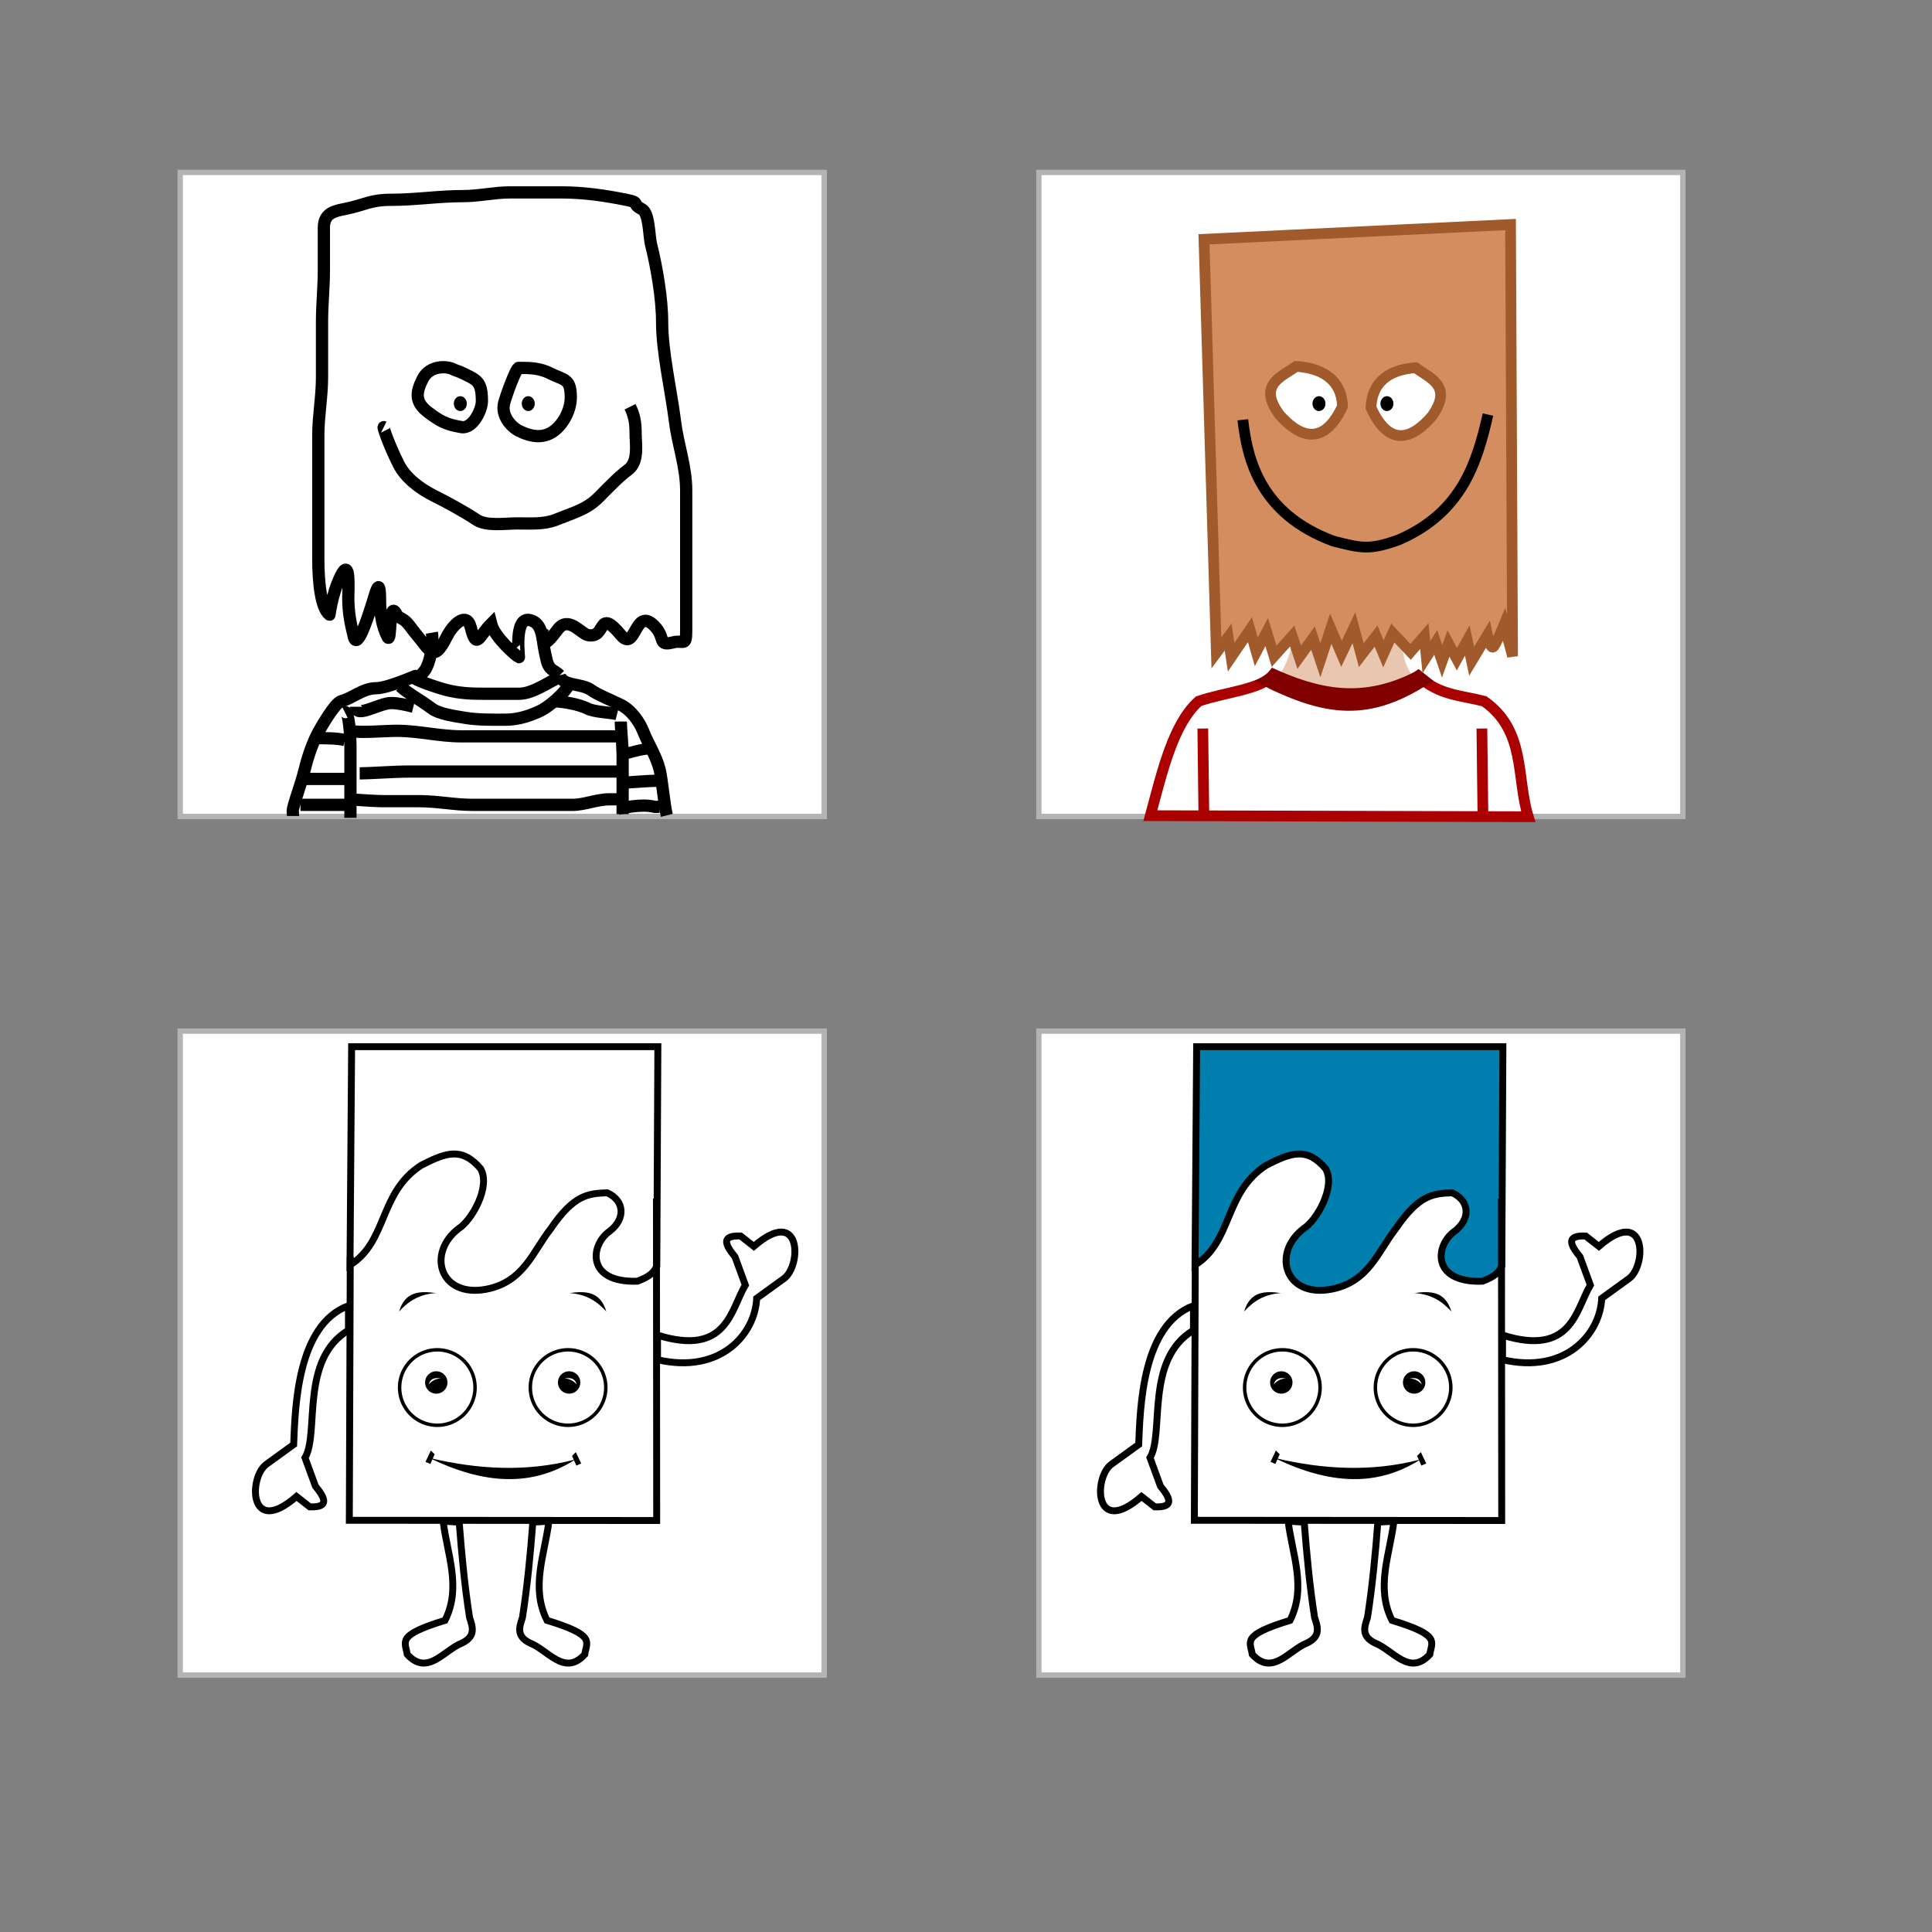 <?xml version="1.0" encoding="UTF-8" standalone="no"?>
<!-- Created with Inkscape (http://www.inkscape.org/) -->
<svg
   xmlns:dc="http://purl.org/dc/elements/1.1/"
   xmlns:cc="http://web.resource.org/cc/"
   xmlns:rdf="http://www.w3.org/1999/02/22-rdf-syntax-ns#"
   xmlns:svg="http://www.w3.org/2000/svg"
   xmlns="http://www.w3.org/2000/svg"
   xmlns:sodipodi="http://sodipodi.sourceforge.net/DTD/sodipodi-0.dtd"
   xmlns:inkscape="http://www.inkscape.org/namespaces/inkscape"
   id="svg2"
   sodipodi:version="0.32"
   inkscape:version="0.44"
   width="180"
   height="180"
   sodipodi:docbase="/home/rhwinter/devel/eclipse_workspace/estudiolivre/desenhos/temas/bubble/REorganizar"
   sodipodi:docname="iUsuariosemfoto.svg"
   version="1.0">
  <rect width="100%" height="100%" fill="#808080" stroke="none"/>
  <defs
     id="defs5" />
  <sodipodi:namedview
     inkscape:window-height="977"
     inkscape:window-width="1280"
     inkscape:pageshadow="2"
     inkscape:pageopacity="0.0"
     guidetolerance="10.0"
     gridtolerance="10.0"
     objecttolerance="10.0"
     borderopacity="1.0"
     bordercolor="#666666"
     pagecolor="#ffffff"
     id="base"
     inkscape:zoom="4.4885649"
     inkscape:cx="196.47683"
     inkscape:cy="549.05853"
     inkscape:window-x="-4"
     inkscape:window-y="-4"
     inkscape:current-layer="svg2"
     width="180px"
     height="180px" />
  <rect
     style="fill:white;stroke:#b3b3b3;stroke-width:0.5;stroke-miterlimit:4;stroke-dasharray:none;stroke-opacity:1"
     id="rect1871"
     width="60"
     height="60"
     x="16.789"
     y="16.066" />
  <path
     style="fill:none;fill-rule:evenodd;stroke:black;stroke-width:1.141px;stroke-linecap:butt;stroke-linejoin:miter;stroke-opacity:1"
     d="M 63.931,58.811 C 63.931,58.293 63.931,57.776 63.931,57.258 C 63.931,55.188 63.931,53.118 63.931,51.048 C 63.931,49.265 63.931,47.482 63.931,45.7 C 63.931,43.472 63.168,41.494 62.896,39.317 C 62.53,36.393 61.688,32.819 61.688,30.001 C 61.688,27.798 61.183,24.875 60.653,22.755 C 60.453,21.956 60.506,19.835 59.79,19.478 C 58.759,18.962 59.766,18.897 58.354,18.615 C 56.379,18.22 54.395,17.925 52.316,17.925 C 50.706,17.925 49.096,17.925 47.486,17.925 C 46.049,17.925 44.636,18.27 43.173,18.27 C 40.837,18.27 38.757,18.615 36.445,18.615 C 34.462,18.615 34.006,19.097 32.104,19.478 C 31.22,19.654 30.174,19.829 30.174,21.203 C 30.174,22.525 30.174,23.848 30.174,25.171 C 30.174,26.806 30.001,28.361 30.001,30.001 C 30.001,31.726 30.001,33.451 30.001,35.176 C 30.001,36.98 29.656,38.748 29.656,40.524 C 29.656,42.448 29.656,44.446 29.656,46.39 C 29.656,48.287 29.656,50.185 29.656,52.083 C 29.656,54.276 29.903,56.655 30.691,57.258 C 30.691,57.538 30.85,55.453 31.759,53.635 C 32.656,51.842 32.449,54.88 32.449,55.705 C 32.449,57.043 32.657,58.09 32.966,59.328 C 33.288,60.615 34.287,57.436 34.519,56.741 C 34.99,55.328 35.41,53.34 35.41,56.05 C 35.41,57.167 35.601,58.33 36.1,59.328 C 36.509,60.146 36.156,55.646 36.962,57.258 C 37.091,57.515 37.422,57.603 37.652,57.776 C 38.077,58.094 38.343,58.581 38.688,58.983 C 40.106,60.638 40.381,61.807 41.62,59.328 C 42.193,58.182 43.477,56.922 43.863,58.466 C 44.397,60.602 44.602,59.279 45.761,58.121 C 46.078,59.389 48.173,61.182 48.348,61.226 C 48.374,61.232 47.866,57.396 49.383,57.776 C 51.301,58.255 49.751,61.598 51.971,58.638 C 52.935,57.353 54.103,58.999 54.731,59.156 C 56.546,59.61 55.611,56.485 57.837,59.156 C 59.245,60.846 59.119,56.47 60.942,58.293 C 62.08,59.432 61.207,60.225 62.723,59.846 C 63.675,59.608 63.931,60.278 63.931,58.811 z "
     id="path1873"
     sodipodi:nodetypes="csssssssssssssssssssscssssssssssscsssssssc" />
  <path
     style="fill:none;fill-rule:evenodd;stroke:black;stroke-width:1.141px;stroke-linecap:butt;stroke-linejoin:miter;stroke-opacity:1"
     d="M 40.24,58.943 C 40.361,59.656 40.221,61.225 39.723,62.221 C 39.511,62.645 39.289,62.763 39.033,63.084"
     id="path1875" />
  <path
     style="fill:none;fill-rule:evenodd;stroke:black;stroke-width:1.141px;stroke-linecap:butt;stroke-linejoin:miter;stroke-opacity:1"
     d="M 50.591,58.426 C 50.38,58.849 50.723,60.678 50.936,61.531 C 51.177,62.493 51.633,62.401 52.144,62.911"
     id="path1877" />
  <path
     style="fill:none;fill-rule:evenodd;stroke:black;stroke-width:1.141px;stroke-linecap:butt;stroke-linejoin:miter;stroke-opacity:1"
     d="M 51.799,63.256 C 50.803,63.754 49.512,64.636 48.348,64.636 C 47.256,64.636 46.163,64.636 45.071,64.636 C 43.805,64.636 42.768,64.578 41.62,64.291 C 40.868,64.103 38.582,63.351 38.515,63.084 C 39.589,62.547 36.265,64.119 35.065,64.119 C 33.797,64.119 32.837,65.064 31.787,65.326 C 31.205,65.472 29.816,67.888 29.544,68.432 C 28.985,69.551 28.637,70.679 28.337,71.882 C 28.048,73.037 27.58,74.217 27.302,75.332 C 27.246,75.555 27.302,75.792 27.302,76.022"
     id="path1879" />
  <path
     style="fill:none;fill-rule:evenodd;stroke:black;stroke-width:1.141px;stroke-linecap:butt;stroke-linejoin:miter;stroke-opacity:1"
     d="M 52.144,62.911 C 52.406,63.959 54.212,63.643 55.076,64.291 C 55.611,64.693 56.976,65.241 57.837,65.671 C 58.841,66.173 59.584,67.281 59.907,68.087 C 60.439,69.418 61.135,70.411 61.459,71.709 C 61.677,72.58 61.884,75.008 62.124,75.966"
     id="path1885"
     sodipodi:nodetypes="cssssc" />
  <path
     style="fill:none;fill-rule:evenodd;stroke:black;stroke-width:1.141px;stroke-linecap:butt;stroke-linejoin:miter;stroke-opacity:1"
     d="M 37.307,63.946 C 37.885,64.518 39.189,65.228 40.24,66.016 C 40.921,66.527 42.419,66.725 43.345,66.879 C 44.578,67.084 45.851,67.052 47.141,67.052 C 48.328,67.052 49.532,66.632 50.418,66.189 C 51.12,65.838 52.563,64.659 53.006,63.774"
     id="path1887" />
  <path
     style="fill:none;fill-rule:evenodd;stroke:black;stroke-width:1.141px;stroke-linecap:butt;stroke-linejoin:miter;stroke-opacity:1"
     d="M 32.132,66.361 C 32.505,66.175 32.65,68.526 32.65,69.639 C 32.65,70.789 32.65,71.939 32.65,73.089 C 32.65,74.125 32.65,75.16 32.65,76.195"
     id="path1889" />
  <path
     style="fill:none;fill-rule:evenodd;stroke:black;stroke-width:1.141px;stroke-linecap:butt;stroke-linejoin:miter;stroke-opacity:1"
     d="M 57.837,67.224 C 57.837,67.813 58.009,69.38 58.009,70.502 C 58.009,71.594 58.009,72.687 58.009,73.78 C 58.009,74.47 58.009,75.16 58.009,75.85"
     id="path1891" />
  <path
     style="fill:none;fill-rule:evenodd;stroke:black;stroke-width:1.141px;stroke-linecap:butt;stroke-linejoin:miter;stroke-opacity:1"
     d="M 33.167,65.844 C 33.167,66.943 35.346,65.499 36.445,65.499 C 37.082,65.499 37.867,65.682 38.515,65.844"
     id="path1893" />
  <path
     style="fill:none;fill-rule:evenodd;stroke:black;stroke-width:1.141px;stroke-linecap:butt;stroke-linejoin:miter;stroke-opacity:1"
     d="M 51.626,65.326 C 51.898,65.326 53.692,65.497 54.731,66.016 C 55.392,66.347 56.767,66.353 57.491,66.534"
     id="path1895" />
  <path
     style="fill:none;fill-rule:evenodd;stroke:black;stroke-width:1.141px;stroke-linecap:butt;stroke-linejoin:miter;stroke-opacity:1"
     d="M 32.822,68.087 C 33.277,68.314 35.876,68.087 36.962,68.087 C 38.98,68.087 40.952,68.604 43,68.604 C 44.323,68.604 45.646,68.604 46.968,68.604 C 48.176,68.604 49.383,68.604 50.591,68.604 C 51.741,68.604 52.891,68.604 54.041,68.604 C 55.134,68.604 56.226,68.604 57.319,68.604 C 57.491,68.604 57.664,68.604 57.837,68.604"
     id="path1897" />
  <path
     style="fill:none;fill-rule:evenodd;stroke:black;stroke-width:1.141px;stroke-linecap:butt;stroke-linejoin:miter;stroke-opacity:1"
     d="M 33.512,72.054 C 34.447,72.054 36.702,71.882 38.17,71.882 C 39.895,71.882 41.62,71.882 43.345,71.882 C 44.956,71.882 46.566,71.882 48.176,71.882 C 49.383,71.882 50.591,71.882 51.799,71.882 C 52.949,71.882 54.099,71.882 55.249,71.882 C 56.169,71.882 57.089,71.882 58.009,71.882"
     id="path1899" />
  <path
     style="fill:none;fill-rule:evenodd;stroke:black;stroke-width:1.141px;stroke-linecap:butt;stroke-linejoin:miter;stroke-opacity:1"
     d="M 32.477,74.47 C 32.794,74.47 34.675,74.642 35.755,74.642 C 36.847,74.642 37.94,74.642 39.033,74.642 C 40.761,74.642 42.329,74.987 44.035,74.987 C 46.048,74.987 48.061,74.987 50.073,74.987 C 51.166,74.987 52.259,74.987 53.351,74.987 C 54.468,74.987 55.585,74.47 56.801,74.47 C 57.376,74.47 57.952,74.47 58.527,74.47"
     id="path1901" />
  <path
     style="fill:none;fill-rule:evenodd;stroke:black;stroke-width:1.059px;stroke-linecap:butt;stroke-linejoin:miter;stroke-opacity:1"
     d="M 58.313,70.198 C 58.474,70.198 59.74,69.771 60.471,69.771"
     id="path1903" />
  <path
     style="fill:none;fill-rule:evenodd;stroke:black;stroke-width:1.141px;stroke-linecap:butt;stroke-linejoin:miter;stroke-opacity:1"
     d="M 58.009,72.917 C 58.536,72.917 60.211,72.744 61.287,72.744"
     id="path1905" />
  <path
     style="fill:none;fill-rule:evenodd;stroke:black;stroke-width:1.141px;stroke-linecap:butt;stroke-linejoin:miter;stroke-opacity:1"
     d="M 57.664,75.332 C 57.784,75.332 59.712,74.852 60.942,75.16 C 61.109,75.201 61.287,75.16 61.459,75.16"
     id="path1907" />
  <path
     style="fill:none;fill-rule:evenodd;stroke:black;stroke-width:1.141px;stroke-linecap:butt;stroke-linejoin:miter;stroke-opacity:1"
     d="M 29.717,68.777 C 30.023,68.777 31.355,68.755 32.132,68.949"
     id="path1911" />
  <path
     style="fill:none;fill-rule:evenodd;stroke:black;stroke-width:1.141px;stroke-linecap:butt;stroke-linejoin:miter;stroke-opacity:1"
     d="M 28.164,72.572 C 28.708,72.572 30.372,72.572 31.442,72.572 C 31.724,72.572 31.885,72.572 32.132,72.572"
     id="path1913" />
  <path
     style="fill:none;fill-rule:evenodd;stroke:black;stroke-width:1.141px;stroke-linecap:butt;stroke-linejoin:miter;stroke-opacity:1"
     d="M 27.992,74.987 C 28.54,74.987 30.196,74.987 31.269,74.987 C 31.557,74.987 31.845,74.987 32.132,74.987"
     id="path1915" />
  <path
     style="fill:none;fill-rule:evenodd;stroke:black;stroke-width:1.141px;stroke-linecap:butt;stroke-linejoin:miter;stroke-opacity:1"
     d="M 42.31,34.446 C 41.697,34.078 40.031,34.003 39.378,35.309 C 38.755,36.554 38.618,37.456 39.895,38.414 C 40.957,39.21 41.494,39.543 43,39.794 C 44.046,39.969 44.898,38.198 44.898,37.379 C 44.898,35.51 44.412,35.411 43.173,34.792 C 42.896,34.653 42.598,34.562 42.31,34.446 z "
     id="path1919" />
  <path
     style="fill:none;fill-rule:evenodd;stroke:black;stroke-width:1.141px;stroke-linecap:butt;stroke-linejoin:miter;stroke-opacity:1"
     d="M 48.348,34.274 C 48.115,34.157 47.123,36.934 46.968,37.552 C 46.673,38.734 47.63,39.78 48.348,40.139 C 49.522,40.726 50.653,40.869 51.626,40.139 C 52.501,39.484 53.179,38.193 53.179,37.034 C 53.179,35.242 52.603,35.452 51.281,34.792 C 50.306,34.304 49.471,34.274 48.348,34.274 z "
     id="path1921" />
  <path
     style="fill:none;fill-rule:evenodd;stroke:black;stroke-width:1.141px;stroke-linecap:butt;stroke-linejoin:miter;stroke-opacity:1"
     d="M 35.755,39.794 C 35.64,39.737 36.245,41.465 37.135,43.245 C 37.772,44.52 39.111,45.527 40.413,46.177 C 41.665,46.804 43.276,47.684 44.38,48.42 C 45.32,49.046 47.042,48.765 48.176,48.765 C 49.438,48.765 50.685,48.866 51.799,48.42 C 53.51,47.736 54.664,47.453 55.766,46.35 C 56.649,45.467 57.567,44.482 58.527,43.762 C 59.537,43.004 59.217,41.41 59.217,40.312 C 59.217,39.361 59.086,38.671 58.699,37.897"
     id="path1923" />
  <path
     sodipodi:type="arc"
     style="fill:black;stroke:none;stroke-width:0.5;stroke-miterlimit:4;stroke-dasharray:none;stroke-opacity:1"
     id="path1927"
     sodipodi:cx="110.42413"
     sodipodi:cy="489.88693"
     sodipodi:rx="0.52906835"
     sodipodi:ry="0.60464954"
     d="M 110.953 489.887 A 0.529 0.605 0 1 1  109.895,489.887 A 0.529 0.605 0 1 1  110.953 489.887 z"
     transform="matrix(1.141,0,0,1.141,-83.107,-521.357)" />
  <path
     d="M 110.953 489.887 A 0.529 0.605 0 1 1  109.895,489.887 A 0.529 0.605 0 1 1  110.953 489.887 z"
     sodipodi:ry="0.60464954"
     sodipodi:rx="0.52906835"
     sodipodi:cy="489.88693"
     sodipodi:cx="110.42413"
     id="path2816"
     style="fill:black;stroke:none;stroke-width:0.5;stroke-miterlimit:4;stroke-dasharray:none;stroke-opacity:1"
     sodipodi:type="arc"
     transform="matrix(1.141,0,0,1.141,-76.777,-521.357)" />
  <rect
     y="16.066"
     x="96.789"
     height="60"
     width="60"
     id="rect2822"
     style="opacity:1;color:black;fill:white;fill-opacity:1;fill-rule:nonzero;stroke:#b3b3b3;stroke-width:0.5;stroke-linecap:butt;stroke-linejoin:miter;marker:none;marker-start:none;marker-mid:none;marker-end:none;stroke-miterlimit:4;stroke-dasharray:none;stroke-dashoffset:0;stroke-opacity:1;visibility:visible;display:inline;overflow:visible" />
  <path
     style="fill:#e9c6af;fill-rule:evenodd;stroke:none;stroke-width:1px;stroke-linecap:butt;stroke-linejoin:miter;stroke-opacity:1"
     d="M 118.128,64.16 C 120.166,62.126 120.303,60.365 120.573,58.585 C 124.201,53.734 127.541,54.047 130.647,58.585 C 130.551,60.556 130.758,62.376 132.212,63.573 C 127.318,67.352 122.392,65.939 118.128,64.16 z "
     id="path2906"
     sodipodi:nodetypes="ccccc" />
  <path
     transform="matrix(1.141,0,0,1.141,-3.107,-521.357)"
     d="M 110.953 489.887 A 0.529 0.605 0 1 1  109.895,489.887 A 0.529 0.605 0 1 1  110.953 489.887 z"
     sodipodi:ry="0.60464954"
     sodipodi:rx="0.52906835"
     sodipodi:cy="489.88693"
     sodipodi:cx="110.42413"
     id="path2868"
     style="fill:black;stroke:none;stroke-width:0.5;stroke-miterlimit:4;stroke-dasharray:none;stroke-opacity:1"
     sodipodi:type="arc" />
  <path
     transform="matrix(1.141,0,0,1.141,3.223,-521.357)"
     sodipodi:type="arc"
     style="fill:black;stroke:none;stroke-width:0.5;stroke-miterlimit:4;stroke-dasharray:none;stroke-opacity:1"
     id="path2870"
     sodipodi:cx="110.42413"
     sodipodi:cy="489.88693"
     sodipodi:rx="0.52906835"
     sodipodi:ry="0.60464954"
     d="M 110.953 489.887 A 0.529 0.605 0 1 1  109.895,489.887 A 0.529 0.605 0 1 1  110.953 489.887 z" />
  <path
     style="fill:none;fill-rule:evenodd;stroke:#a00;stroke-width:1px;stroke-linecap:butt;stroke-linejoin:miter;stroke-opacity:1"
     d="M 107.174,75.994 C 108.297,71.838 109.29,67.475 111.673,65.333 C 113.989,64.519 117.596,64.221 118.617,62.888 C 122.716,65.323 126.984,66.743 132.114,62.986 C 134.112,64.798 136.032,64.754 138.276,65.333 C 142.184,68.073 141.258,72.425 142.384,76.092 L 107.174,75.994 z "
     id="path2874"
     sodipodi:nodetypes="ccccccc" />
  <path
     style="fill:maroon;fill-rule:evenodd;stroke:none;stroke-width:1px;stroke-linecap:butt;stroke-linejoin:miter;stroke-opacity:1"
     d="M 118.519,62.216 C 118.167,62.757 117.559,63.126 116.869,63.441 C 123.463,66.945 127.712,67.351 133.543,63.428 L 132.216,62.378 C 126.99,65.216 122.808,64.17 118.519,62.216 z "
     id="path2876"
     sodipodi:nodetypes="ccccc" />
  <path
     style="fill:none;fill-rule:evenodd;stroke:#a00;stroke-width:1px;stroke-linecap:butt;stroke-linejoin:miter;stroke-opacity:1"
     d="M 112.162,75.994 L 112.064,67.876"
     id="path2902" />
  <path
     id="path2904"
     d="M 138.162,75.994 L 138.064,67.876"
     style="fill:none;fill-rule:evenodd;stroke:#a00;stroke-width:1px;stroke-linecap:butt;stroke-linejoin:miter;stroke-opacity:1" />
  <path
     style="fill:#d38d5f;fill-rule:evenodd;stroke:#a05a2c;stroke-width:1px;stroke-linecap:butt;stroke-linejoin:miter;stroke-opacity:1"
     d="M 140.734,20.919 L 112.172,22.294 L 113.328,60.825 L 114.422,59.357 L 114.703,61.232 L 116.453,58.669 L 117.047,60.732 L 118.015,58.888 L 118.703,61.138 L 120.39,59.263 L 121.047,61.232 L 122.328,59.45 L 123.015,61.513 L 123.984,58.575 L 124.984,60.919 L 126.14,58.482 L 126.828,61.044 L 128.203,59.263 L 128.89,60.919 L 129.765,58.982 L 131.422,60.732 L 132.703,59.263 L 132.89,61.232 L 133.765,59.857 L 134.359,61.607 L 134.953,59.95 L 135.734,61.419 L 136.703,59.669 L 137.109,61.607 L 138.578,59.169 C 138.578,59.169 138.878,60.623 139.172,60.232 C 139.465,59.84 140.14,58.2 140.14,58.2 L 140.922,61.138 L 140.734,20.919 z M 120.765,34.138 C 122.755,34.262 124.977,35.076 125.078,37.857 C 123.253,41.768 120.938,40.609 119.203,38.638 C 117.183,35.868 119.294,35.163 120.765,34.138 z M 131.89,34.263 C 133.313,35.288 135.375,35.993 133.422,38.763 C 131.743,40.734 129.499,41.893 127.734,37.982 C 127.832,35.201 129.966,34.387 131.89,34.263 z "
     id="path2908" />
  <path
     style="fill:none;fill-rule:evenodd;stroke:black;stroke-width:1px;stroke-linecap:butt;stroke-linejoin:miter;stroke-opacity:1"
     d="M 115.793,39.108 C 116.204,42.778 117.384,47.864 124.208,50.407 C 126.807,51.068 127.573,51.289 130.338,50.287 C 136.261,47.712 137.626,43.001 138.632,38.627"
     id="path2920"
     sodipodi:nodetypes="cccc" />
  <rect
     style="opacity:1;color:black;fill:white;fill-opacity:1;fill-rule:nonzero;stroke:#b3b3b3;stroke-width:0.5;stroke-linecap:butt;stroke-linejoin:miter;marker:none;marker-start:none;marker-mid:none;marker-end:none;stroke-miterlimit:4;stroke-dasharray:none;stroke-dashoffset:0;stroke-opacity:1;visibility:visible;display:inline;overflow:visible"
     id="rect1903"
     width="60"
     height="60"
     x="16.789"
     y="96.066" />
  <rect
     y="96.066"
     x="96.789"
     height="60"
     width="60"
     id="rect1905"
     style="opacity:1;color:black;fill:white;fill-opacity:1;fill-rule:nonzero;stroke:#b3b3b3;stroke-width:0.5;stroke-linecap:butt;stroke-linejoin:miter;marker:none;marker-start:none;marker-mid:none;marker-end:none;stroke-miterlimit:4;stroke-dasharray:none;stroke-dashoffset:0;stroke-opacity:1;visibility:visible;display:inline;overflow:visible" />
  <path
     sodipodi:type="arc"
     style="opacity:1;color:black;fill:white;fill-opacity:1;fill-rule:nonzero;stroke:black;stroke-width:0.5;stroke-linecap:butt;stroke-linejoin:miter;marker:none;marker-start:none;marker-mid:none;marker-end:none;stroke-miterlimit:4;stroke-dasharray:none;stroke-dashoffset:0;stroke-opacity:1;visibility:visible;display:inline;overflow:visible"
     id="path2002"
     sodipodi:cx="107.71817"
     sodipodi:cy="546.74402"
     sodipodi:rx="5.4583149"
     sodipodi:ry="5.4583149"
     d="M 113.176 546.744 A 5.458 5.458 0 1 1  102.26,546.744 A 5.458 5.458 0 1 1  113.176 546.744 z"
     transform="matrix(0.644,0,0,0.644,-28.625,-222.829)" />
  <path
     d="M 113.176 546.744 A 5.458 5.458 0 1 1  102.26,546.744 A 5.458 5.458 0 1 1  113.176 546.744 z"
     sodipodi:ry="5.4583149"
     sodipodi:rx="5.4583149"
     sodipodi:cy="546.74402"
     sodipodi:cx="107.71817"
     id="path2006"
     style="opacity:1;color:black;fill:black;fill-opacity:1;fill-rule:nonzero;stroke:none;stroke-width:0.5;stroke-linecap:butt;stroke-linejoin:miter;marker:none;marker-start:none;marker-mid:none;marker-end:none;stroke-miterlimit:4;stroke-dasharray:none;stroke-dashoffset:0;stroke-opacity:1;visibility:visible;display:inline;overflow:visible"
     sodipodi:type="arc"
     transform="matrix(0.191,0,0,0.191,20.073,24.374)" />
  <path
     style="fill:black;fill-rule:evenodd;stroke:none;stroke-width:1px;stroke-linecap:butt;stroke-linejoin:miter;stroke-opacity:1"
     d="M 37.18,122.193 C 37.744,120.289 39.132,120.266 40.621,120.473 C 39.006,120.578 37.996,121.289 37.18,122.193 z "
     id="path2008"
     sodipodi:nodetypes="ccc" />
  <path
     sodipodi:nodetypes="ccc"
     id="path2010"
     d="M 39.939,128.986 C 40.124,128.362 40.579,128.355 41.067,128.423 C 40.538,128.457 40.207,128.69 39.939,128.986 z "
     style="fill:white;fill-rule:evenodd;stroke:none;stroke-width:0.328px;stroke-linecap:butt;stroke-linejoin:miter;stroke-opacity:1" />
  <path
     d="M 113.176 546.744 A 5.458 5.458 0 1 1  102.26,546.744 A 5.458 5.458 0 1 1  113.176 546.744 z"
     sodipodi:ry="5.4583149"
     sodipodi:rx="5.4583149"
     sodipodi:cy="546.74402"
     sodipodi:cx="107.71817"
     id="path5554"
     style="opacity:1;color:black;fill:white;fill-opacity:1;fill-rule:nonzero;stroke:black;stroke-width:0.5;stroke-linecap:butt;stroke-linejoin:miter;marker:none;marker-start:none;marker-mid:none;marker-end:none;stroke-miterlimit:4;stroke-dasharray:none;stroke-dashoffset:0;stroke-opacity:1;visibility:visible;display:inline;overflow:visible"
     sodipodi:type="arc"
     transform="matrix(-0.644,0,0,0.644,122.296,-222.829)" />
  <path
     transform="matrix(-0.191,0,0,0.191,73.598,24.374)"
     sodipodi:type="arc"
     style="opacity:1;color:black;fill:black;fill-opacity:1;fill-rule:nonzero;stroke:none;stroke-width:0.5;stroke-linecap:butt;stroke-linejoin:miter;marker:none;marker-start:none;marker-mid:none;marker-end:none;stroke-miterlimit:4;stroke-dasharray:none;stroke-dashoffset:0;stroke-opacity:1;visibility:visible;display:inline;overflow:visible"
     id="path5556"
     sodipodi:cx="107.71817"
     sodipodi:cy="546.74402"
     sodipodi:rx="5.4583149"
     sodipodi:ry="5.4583149"
     d="M 113.176 546.744 A 5.458 5.458 0 1 1  102.26,546.744 A 5.458 5.458 0 1 1  113.176 546.744 z" />
  <path
     sodipodi:nodetypes="ccc"
     id="path5558"
     d="M 56.491,122.193 C 55.927,120.289 54.539,120.266 53.05,120.473 C 54.665,120.578 55.675,121.289 56.491,122.193 z "
     style="fill:black;fill-rule:evenodd;stroke:none;stroke-width:1px;stroke-linecap:butt;stroke-linejoin:miter;stroke-opacity:1" />
  <path
     style="fill:white;fill-rule:evenodd;stroke:none;stroke-width:0.328px;stroke-linecap:butt;stroke-linejoin:miter;stroke-opacity:1"
     d="M 53.732,128.986 C 53.547,128.362 53.092,128.355 52.604,128.423 C 53.133,128.457 53.464,128.69 53.732,128.986 z "
     id="path5560"
     sodipodi:nodetypes="ccc" />
  <path
     style="fill:none;fill-rule:evenodd;stroke:black;stroke-width:0.644;stroke-linecap:butt;stroke-linejoin:miter;stroke-miterlimit:4;stroke-dasharray:none;stroke-opacity:1"
     d="M 61.259,124.393 C 67.749,126.415 68.082,121.992 69.442,119.729 L 68.475,117.09 C 67.588,116.002 67.107,115.082 69.002,115.154 L 70.234,116.122 C 74.686,112.253 74.7,117.893 73.05,119.113 L 70.498,120.961 C 70.358,124.284 67.133,128.053 61.259,126.681 L 61.259,124.393 z "
     id="path9112"
     sodipodi:nodetypes="ccccccccc" />
  <path
     style="fill:white;fill-opacity:1;fill-rule:evenodd;stroke:black;stroke-width:0.644;stroke-linecap:butt;stroke-linejoin:miter;stroke-miterlimit:4;stroke-dasharray:none;stroke-opacity:1"
     d="M 32.609,117.861 C 36.124,115.667 35.283,111.128 39.24,108.568 C 41.563,107.374 43.032,106.852 44.765,108.869 C 45.757,110.532 43.95,113.691 42.756,114.445 C 39.734,116.736 40.976,120.908 45.268,120.121 C 48.791,119.457 49.62,116.637 51.296,114.495 C 53.471,111.308 54.785,111.194 56.57,111.13 C 58.171,111.843 58.32,113.522 56.821,114.696 C 54.999,115.939 54.55,119.533 59.383,119.368 C 60.122,119.081 60.846,118.773 61.192,117.961 L 61.292,97.517 L 32.76,97.517 L 32.609,117.861 z "
     id="path5562"
     sodipodi:nodetypes="cccccccccc" />
  <path
     style="fill:black;fill-rule:evenodd;stroke:none;stroke-width:1px;stroke-linecap:butt;stroke-linejoin:miter;stroke-opacity:1"
     d="M 39.993,135.825 C 45.865,138.693 50.139,138.186 53.606,135.976 C 49.069,137.161 44.531,136.914 39.993,135.825 z "
     id="path5564"
     sodipodi:nodetypes="ccc" />
  <path
     style="fill:black;fill-rule:evenodd;stroke:none;stroke-width:1px;stroke-linecap:butt;stroke-linejoin:miter;stroke-opacity:1"
     d="M 40.496,135.493 L 40.094,136.397 L 39.642,136.196 L 40.144,135.141 L 40.496,135.493 z "
     id="path6451"
     sodipodi:nodetypes="ccccc" />
  <path
     sodipodi:nodetypes="ccccc"
     id="path8223"
     d="M 53.296,135.643 L 53.698,136.547 L 54.15,136.346 L 53.648,135.292 L 53.296,135.643 z "
     style="fill:black;fill-rule:evenodd;stroke:none;stroke-width:1px;stroke-linecap:butt;stroke-linejoin:miter;stroke-opacity:1" />
  <path
     style="fill:none;fill-rule:evenodd;stroke:black;stroke-width:0.644;stroke-linecap:butt;stroke-linejoin:miter;stroke-miterlimit:4;stroke-dasharray:none;stroke-opacity:1"
     d="M 32.634,117.079 L 32.546,141.641 L 61.182,141.663 L 61.16,111.674"
     id="path8225"
     sodipodi:nodetypes="cccc" />
  <path
     style="fill:none;fill-rule:evenodd;stroke:black;stroke-width:0.644;stroke-linecap:butt;stroke-linejoin:miter;stroke-miterlimit:4;stroke-dasharray:none;stroke-opacity:1"
     d="M 41.285,141.727 C 41.661,144.807 43.014,147.887 41.461,150.967 C 36.876,152.368 37.767,152.94 37.941,154.134 C 39.829,156.211 41.367,153.729 43.045,153.078 C 44.361,152.441 44.031,151.568 43.749,150.703 C 43.286,147.74 43.011,144.778 42.781,141.815 L 41.285,141.727 z "
     id="path9999"
     sodipodi:nodetypes="ccccccc" />
  <path
     sodipodi:nodetypes="ccccccc"
     id="path10886"
     d="M 51.139,141.727 C 50.764,144.807 49.41,147.887 50.963,150.967 C 55.549,152.368 54.657,152.94 54.483,154.134 C 52.595,156.211 51.058,153.729 49.38,153.078 C 48.064,152.441 48.393,151.568 48.676,150.703 C 49.138,147.74 49.413,144.778 49.644,141.815 L 51.139,141.727 z "
     style="fill:none;fill-rule:evenodd;stroke:black;stroke-width:0.644;stroke-linecap:butt;stroke-linejoin:miter;stroke-miterlimit:4;stroke-dasharray:none;stroke-opacity:1" />
  <path
     sodipodi:nodetypes="ccccccccc"
     id="path10888"
     d="M 32.463,123.936 C 27.909,126.666 29.776,133.552 28.416,135.815 L 29.383,138.455 C 30.27,139.543 30.751,140.462 28.856,140.391 L 27.624,139.423 C 23.172,143.292 23.158,137.652 24.808,136.431 L 27.36,134.583 C 27.5,131.26 27.645,123.444 32.463,121.648 L 32.463,123.936 z "
     style="fill:none;fill-rule:evenodd;stroke:black;stroke-width:0.644;stroke-linecap:butt;stroke-linejoin:miter;stroke-miterlimit:4;stroke-dasharray:none;stroke-opacity:1" />
  <path
     transform="matrix(0.644,0,0,0.644,50.104,-222.829)"
     d="M 113.176 546.744 A 5.458 5.458 0 1 1  102.26,546.744 A 5.458 5.458 0 1 1  113.176 546.744 z"
     sodipodi:ry="5.4583149"
     sodipodi:rx="5.4583149"
     sodipodi:cy="546.74402"
     sodipodi:cx="107.71817"
     id="path1935"
     style="opacity:1;color:black;fill:white;fill-opacity:1;fill-rule:nonzero;stroke:black;stroke-width:0.5;stroke-linecap:butt;stroke-linejoin:miter;marker:none;marker-start:none;marker-mid:none;marker-end:none;stroke-miterlimit:4;stroke-dasharray:none;stroke-dashoffset:0;stroke-opacity:1;visibility:visible;display:inline;overflow:visible"
     sodipodi:type="arc" />
  <path
     transform="matrix(0.191,0,0,0.191,98.802,24.374)"
     sodipodi:type="arc"
     style="opacity:1;color:black;fill:black;fill-opacity:1;fill-rule:nonzero;stroke:none;stroke-width:0.5;stroke-linecap:butt;stroke-linejoin:miter;marker:none;marker-start:none;marker-mid:none;marker-end:none;stroke-miterlimit:4;stroke-dasharray:none;stroke-dashoffset:0;stroke-opacity:1;visibility:visible;display:inline;overflow:visible"
     id="path1937"
     sodipodi:cx="107.71817"
     sodipodi:cy="546.74402"
     sodipodi:rx="5.4583149"
     sodipodi:ry="5.4583149"
     d="M 113.176 546.744 A 5.458 5.458 0 1 1  102.26,546.744 A 5.458 5.458 0 1 1  113.176 546.744 z" />
  <path
     sodipodi:nodetypes="ccc"
     id="path1939"
     d="M 115.909,122.193 C 116.473,120.289 117.861,120.266 119.35,120.473 C 117.734,120.578 116.725,121.289 115.909,122.193 z "
     style="fill:black;fill-rule:evenodd;stroke:none;stroke-width:1px;stroke-linecap:butt;stroke-linejoin:miter;stroke-opacity:1" />
  <path
     style="fill:white;fill-rule:evenodd;stroke:none;stroke-width:0.328px;stroke-linecap:butt;stroke-linejoin:miter;stroke-opacity:1"
     d="M 118.668,128.986 C 118.853,128.362 119.308,128.355 119.796,128.423 C 119.267,128.457 118.936,128.69 118.668,128.986 z "
     id="path1941"
     sodipodi:nodetypes="ccc" />
  <path
     transform="matrix(-0.644,0,0,0.644,201.025,-222.829)"
     sodipodi:type="arc"
     style="opacity:1;color:black;fill:white;fill-opacity:1;fill-rule:nonzero;stroke:black;stroke-width:0.5;stroke-linecap:butt;stroke-linejoin:miter;marker:none;marker-start:none;marker-mid:none;marker-end:none;stroke-miterlimit:4;stroke-dasharray:none;stroke-dashoffset:0;stroke-opacity:1;visibility:visible;display:inline;overflow:visible"
     id="path1943"
     sodipodi:cx="107.71817"
     sodipodi:cy="546.74402"
     sodipodi:rx="5.4583149"
     sodipodi:ry="5.4583149"
     d="M 113.176 546.744 A 5.458 5.458 0 1 1  102.26,546.744 A 5.458 5.458 0 1 1  113.176 546.744 z" />
  <path
     d="M 113.176 546.744 A 5.458 5.458 0 1 1  102.26,546.744 A 5.458 5.458 0 1 1  113.176 546.744 z"
     sodipodi:ry="5.4583149"
     sodipodi:rx="5.4583149"
     sodipodi:cy="546.74402"
     sodipodi:cx="107.71817"
     id="path1945"
     style="opacity:1;color:black;fill:black;fill-opacity:1;fill-rule:nonzero;stroke:none;stroke-width:0.5;stroke-linecap:butt;stroke-linejoin:miter;marker:none;marker-start:none;marker-mid:none;marker-end:none;stroke-miterlimit:4;stroke-dasharray:none;stroke-dashoffset:0;stroke-opacity:1;visibility:visible;display:inline;overflow:visible"
     sodipodi:type="arc"
     transform="matrix(-0.191,0,0,0.191,152.327,24.374)" />
  <path
     style="fill:black;fill-rule:evenodd;stroke:none;stroke-width:1px;stroke-linecap:butt;stroke-linejoin:miter;stroke-opacity:1"
     d="M 135.22,122.193 C 134.656,120.289 133.268,120.266 131.779,120.473 C 133.394,120.578 134.404,121.289 135.22,122.193 z "
     id="path1947"
     sodipodi:nodetypes="ccc" />
  <path
     sodipodi:nodetypes="ccc"
     id="path1949"
     d="M 132.46,128.986 C 132.276,128.362 131.821,128.355 131.333,128.423 C 131.862,128.457 132.193,128.69 132.46,128.986 z "
     style="fill:white;fill-rule:evenodd;stroke:none;stroke-width:0.328px;stroke-linecap:butt;stroke-linejoin:miter;stroke-opacity:1" />
  <path
     sodipodi:nodetypes="ccccccccc"
     id="path1951"
     d="M 139.988,124.393 C 146.478,126.415 146.811,121.992 148.171,119.729 L 147.203,117.09 C 146.317,116.002 145.836,115.082 147.731,115.154 L 148.963,116.122 C 153.415,112.253 153.429,117.893 151.779,119.113 L 149.227,120.961 C 149.087,124.284 145.862,128.053 139.988,126.681 L 139.988,124.393 z "
     style="fill:none;fill-rule:evenodd;stroke:black;stroke-width:0.644;stroke-linecap:butt;stroke-linejoin:miter;stroke-miterlimit:4;stroke-dasharray:none;stroke-opacity:1" />
  <path
     sodipodi:nodetypes="cccccccccc"
     id="path1953"
     d="M 111.338,117.861 C 114.853,115.667 114.012,111.128 117.969,108.568 C 120.292,107.374 121.761,106.852 123.494,108.869 C 124.486,110.532 122.679,113.691 121.485,114.445 C 118.463,116.736 119.705,120.908 123.997,120.121 C 127.52,119.457 128.349,116.637 130.025,114.495 C 132.2,111.308 133.514,111.194 135.299,111.13 C 136.9,111.843 137.049,113.522 135.55,114.696 C 133.728,115.939 133.279,119.533 138.112,119.368 C 138.851,119.081 139.575,118.773 139.92,117.961 L 140.021,97.517 L 111.489,97.517 L 111.338,117.861 z "
     style="fill:#007eae;fill-opacity:1;fill-rule:evenodd;stroke:black;stroke-width:0.644;stroke-linecap:butt;stroke-linejoin:miter;stroke-miterlimit:4;stroke-dasharray:none;stroke-opacity:1" />
  <path
     sodipodi:nodetypes="ccc"
     id="path1955"
     d="M 118.722,135.825 C 124.594,138.693 128.868,138.186 132.335,135.976 C 127.798,137.161 123.26,136.914 118.722,135.825 z "
     style="fill:black;fill-rule:evenodd;stroke:none;stroke-width:1px;stroke-linecap:butt;stroke-linejoin:miter;stroke-opacity:1" />
  <path
     sodipodi:nodetypes="ccccc"
     id="path1957"
     d="M 119.225,135.493 L 118.823,136.397 L 118.371,136.196 L 118.873,135.141 L 119.225,135.493 z "
     style="fill:black;fill-rule:evenodd;stroke:none;stroke-width:1px;stroke-linecap:butt;stroke-linejoin:miter;stroke-opacity:1" />
  <path
     style="fill:black;fill-rule:evenodd;stroke:none;stroke-width:1px;stroke-linecap:butt;stroke-linejoin:miter;stroke-opacity:1"
     d="M 132.025,135.643 L 132.427,136.547 L 132.879,136.346 L 132.377,135.292 L 132.025,135.643 z "
     id="path1959"
     sodipodi:nodetypes="ccccc" />
  <path
     sodipodi:nodetypes="cccc"
     id="path1961"
     d="M 111.363,117.079 L 111.275,141.641 L 139.911,141.663 L 139.889,111.674"
     style="fill:none;fill-rule:evenodd;stroke:black;stroke-width:0.644;stroke-linecap:butt;stroke-linejoin:miter;stroke-miterlimit:4;stroke-dasharray:none;stroke-opacity:1" />
  <path
     sodipodi:nodetypes="ccccccc"
     id="path1963"
     d="M 120.014,141.727 C 120.389,144.807 121.743,147.887 120.19,150.967 C 115.605,152.368 116.496,152.94 116.67,154.134 C 118.558,156.211 120.096,153.729 121.774,153.078 C 123.09,152.441 122.76,151.568 122.478,150.703 C 122.015,147.74 121.74,144.778 121.51,141.815 L 120.014,141.727 z "
     style="fill:none;fill-rule:evenodd;stroke:black;stroke-width:0.644;stroke-linecap:butt;stroke-linejoin:miter;stroke-miterlimit:4;stroke-dasharray:none;stroke-opacity:1" />
  <path
     style="fill:none;fill-rule:evenodd;stroke:black;stroke-width:0.644;stroke-linecap:butt;stroke-linejoin:miter;stroke-miterlimit:4;stroke-dasharray:none;stroke-opacity:1"
     d="M 129.868,141.727 C 129.493,144.807 128.139,147.887 129.692,150.967 C 134.277,152.368 133.386,152.94 133.212,154.134 C 131.324,156.211 129.787,153.729 128.108,153.078 C 126.793,152.441 127.122,151.568 127.405,150.703 C 127.867,147.74 128.142,144.778 128.372,141.815 L 129.868,141.727 z "
     id="path1965"
     sodipodi:nodetypes="ccccccc" />
  <path
     style="fill:none;fill-rule:evenodd;stroke:black;stroke-width:0.644;stroke-linecap:butt;stroke-linejoin:miter;stroke-miterlimit:4;stroke-dasharray:none;stroke-opacity:1"
     d="M 111.192,123.936 C 106.638,126.666 108.505,133.552 107.144,135.815 L 108.112,138.455 C 108.998,139.543 109.48,140.462 107.584,140.391 L 106.353,139.423 C 101.901,143.292 101.887,137.652 103.537,136.431 L 106.089,134.583 C 106.229,131.26 106.374,123.444 111.192,121.648 L 111.192,123.936 z "
     id="path1967"
     sodipodi:nodetypes="ccccccccc" />
</svg>
